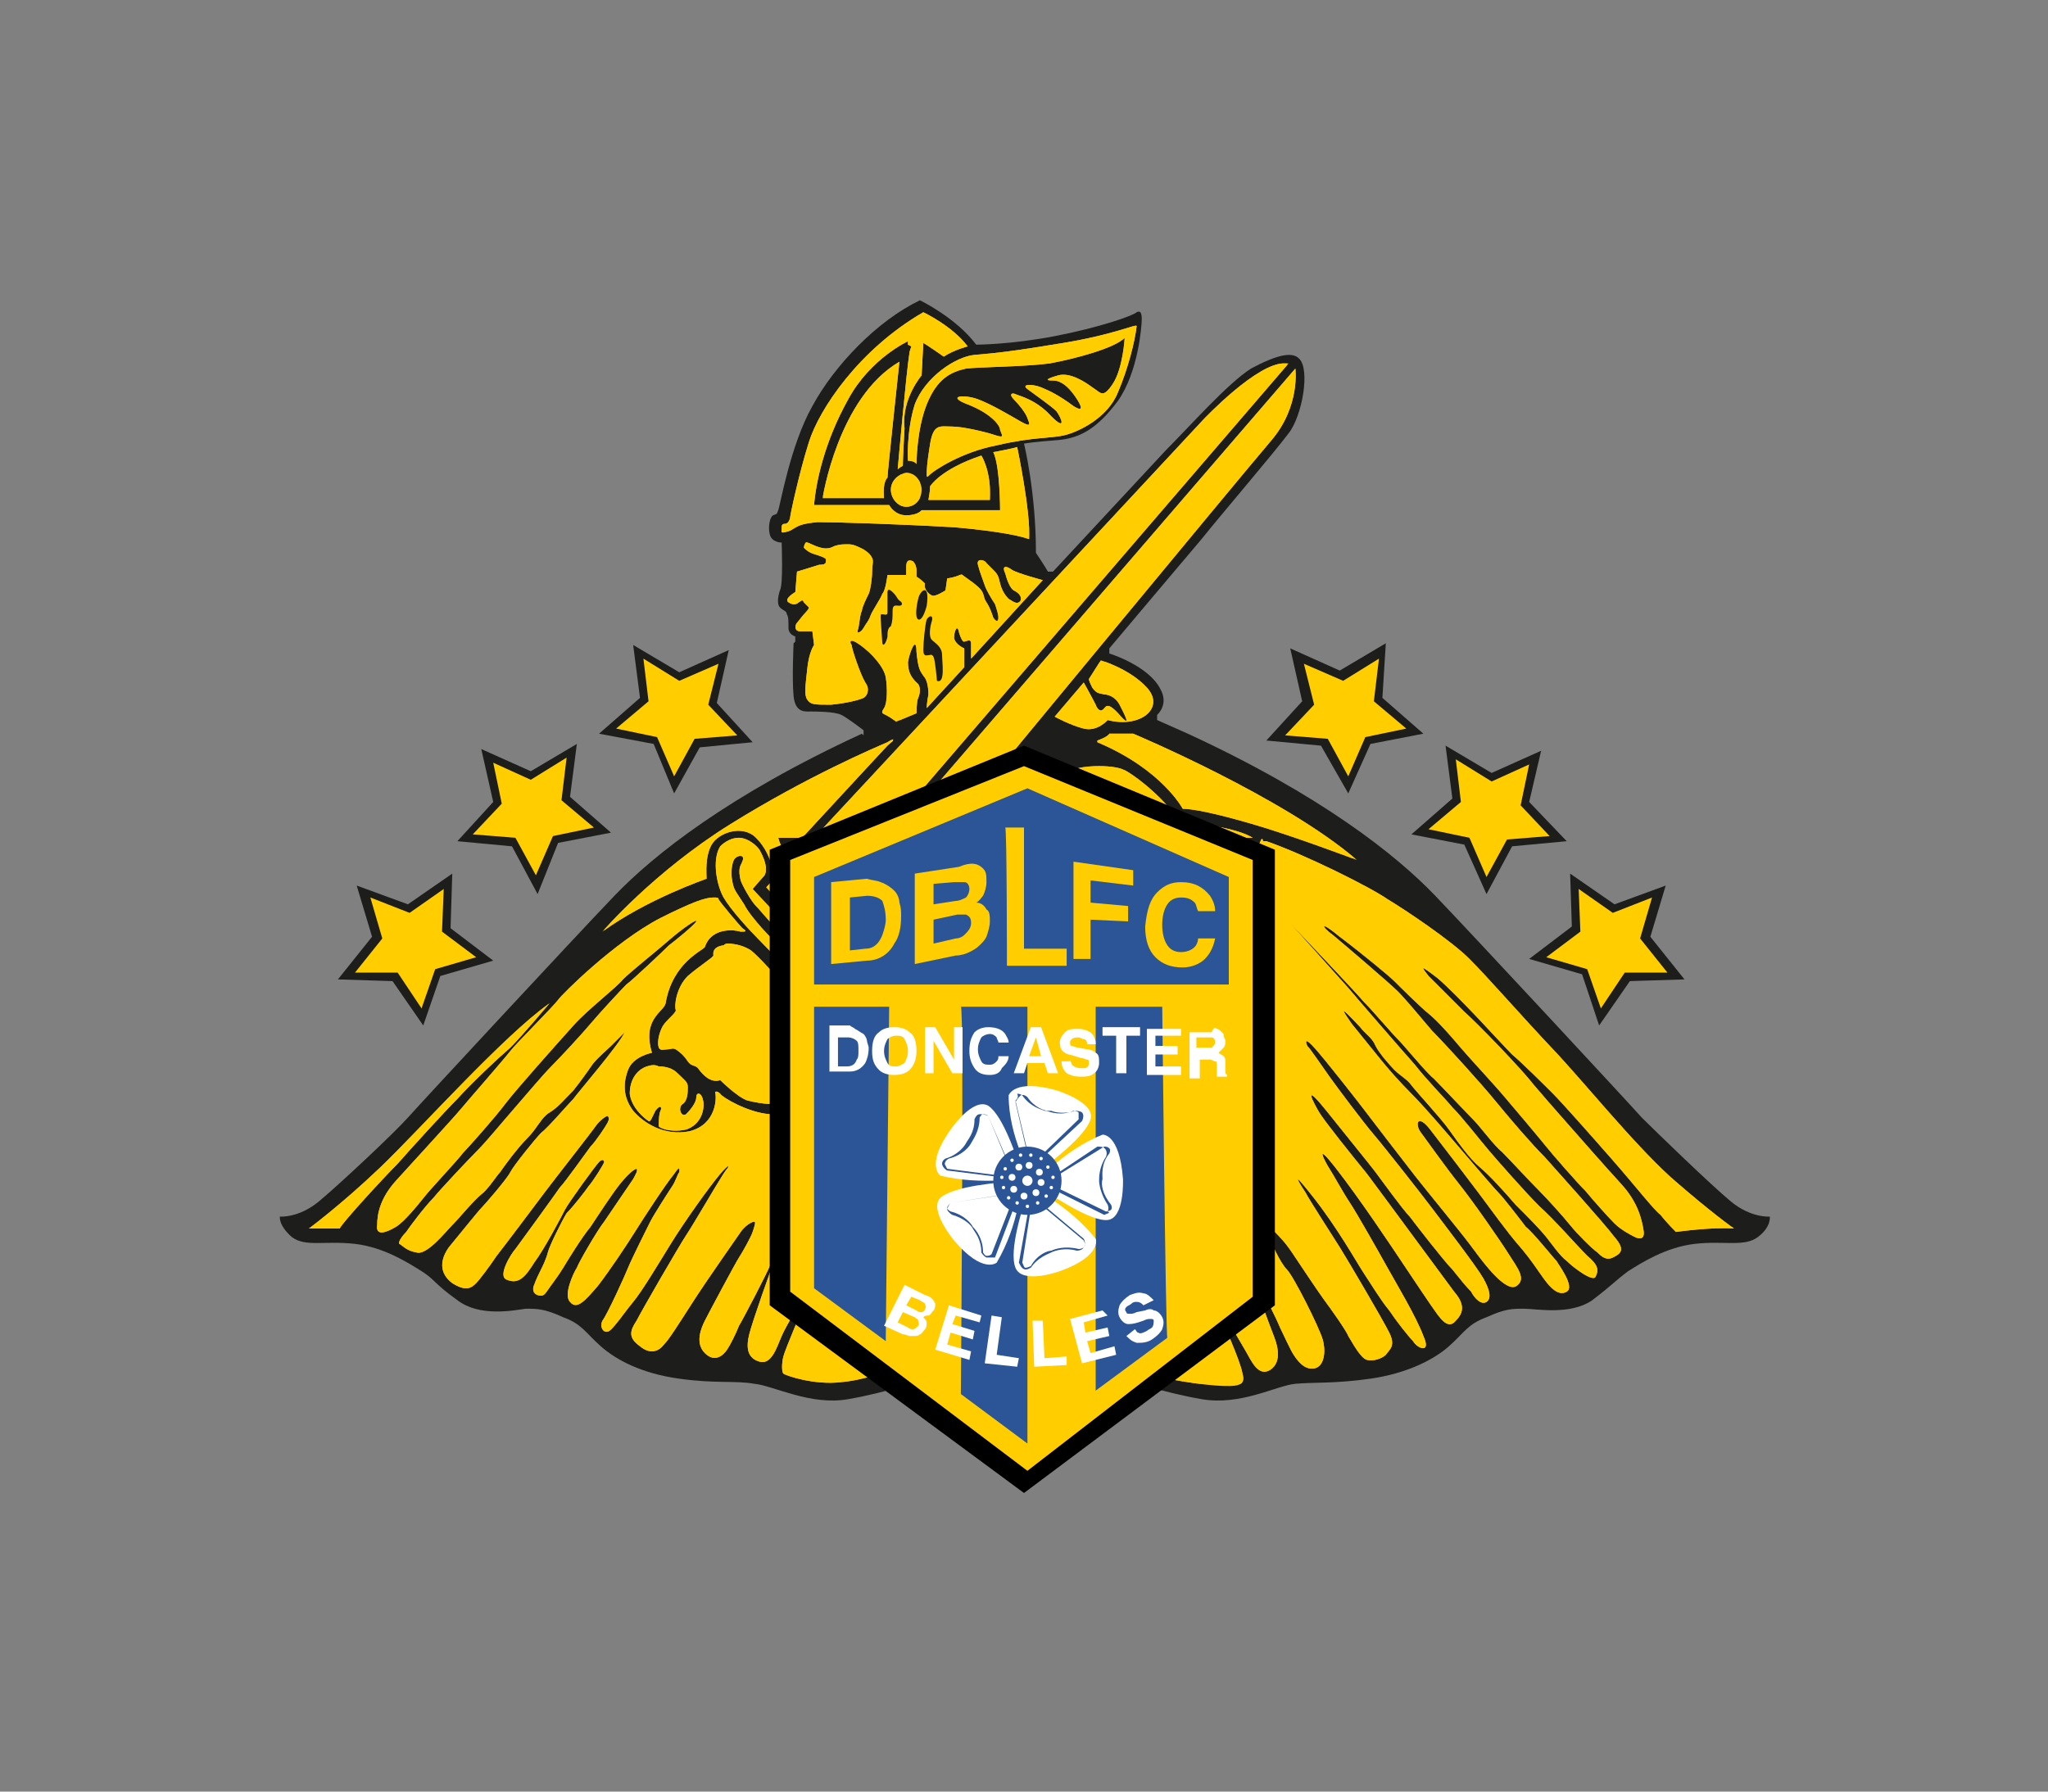 <?xml version="1.0" encoding="utf-8"?>
<!-- Generator: Adobe Illustrator 25.3.0, SVG Export Plug-In . SVG Version: 6.00 Build 0)  -->
<svg version="1.1" id="Layer_1" xmlns="http://www.w3.org/2000/svg" xmlns:xlink="http://www.w3.org/1999/xlink" x="0px" y="0px"
	 viewBox="0 0 120 105" style="enable-background:new 0 0 120 105;" xml:space="preserve">
<rect x="0" y="0" width="120" height="105" fill="#808080" stroke="none"/>
<style type="text/css">
	.st0{fill:#1D1E1C;}
	.st1{clip-path:url(#SVGID_2_);fill:#FFCD00;}
	.st2{clip-path:url(#SVGID_4_);fill:#FFCD00;}
	.st3{clip-path:url(#SVGID_6_);fill:#FFCD00;}
	.st4{clip-path:url(#SVGID_8_);fill:#FFCD00;}
	.st5{clip-path:url(#SVGID_10_);fill:#FFCD00;}
	.st6{clip-path:url(#SVGID_12_);fill:#FFCD00;}
	.st7{clip-path:url(#SVGID_14_);fill:#FFCD00;}
	.st8{clip-path:url(#SVGID_16_);fill:#FFCD00;}
	.st9{clip-path:url(#SVGID_18_);fill:#FFCD00;}
	.st10{clip-path:url(#SVGID_20_);fill:#FFCD00;}
	.st11{clip-path:url(#SVGID_22_);fill:#FFCD00;}
	.st12{clip-path:url(#SVGID_24_);fill:#FFCD00;}
	.st13{clip-path:url(#SVGID_26_);fill:#FFCD00;}
	.st14{clip-path:url(#SVGID_28_);fill:#FFCD00;}
	.st15{clip-path:url(#SVGID_30_);fill:#FFCD00;}
	.st16{clip-path:url(#SVGID_32_);fill:#FFCD00;}
	.st17{clip-path:url(#SVGID_34_);fill:#FFCD00;}
	.st18{clip-path:url(#SVGID_36_);fill:#FFCD00;}
	.st19{clip-path:url(#SVGID_38_);fill:#FFCD00;}
	.st20{clip-path:url(#SVGID_40_);fill:#FFCD00;}
	.st21{fill:#FFCD00;}
	.st22{fill:#2B5597;}
	.st23{fill:#FFFFFF;}
	.st24{fill:#1D1D1B;}
</style>
<g>
	<g>
		<g>
			<path class="st0" d="M65.5,80.7c0.2-0.1,0.3,0,0.4,0.1c0.2,0.1,2.2,0.8,4.5,1.2c2.3,0.4,4.4-0.8,5.5-0.9c1.1-0.1,2.3,0,4.4-0.3
				c2.1-0.3,3.7-1.1,4.6-1.9c0.9-0.8,1.1-1.3,2.2-1.7c1.1-0.5,1.5-0.5,2.2-0.5c0.7,0,2.7,0.4,4-0.5c1.3-1,1.3-1.1,2.1-1.7
				c0.8-0.5,2.2-1.4,3.9-1.6c1.7-0.2,2.9,0.2,3.7-0.4c0.8-0.6,0.7-1.2,0.7-1.2s-1.1,0.1-2.3-0.9c-1.2-1-4.4-4.1-5.2-4.9
				c-0.8-0.9-9.8-10.6-12.1-13c-2.3-2.4-6.7-5.9-14.5-9.5l-1.8-0.8v-0.3c0,0,0.7-0.6,0.2-1.5c-0.7-1.4-3-2.1-3-2.1l0-0.3
				c0,0,4.8-5.7,5.4-6.4c1.2-1.5,4.2-5,5.1-6.2c0.8-1,1.3-3.8,0.6-4.4c-0.4-0.4-1.3-0.2-2.8,0.6c-1.4,0.9-3.6,3.4-5,4.8
				c-1.4,1.5-6.6,7.1-6.6,7.1l-0.3,0c-0.1-0.2-0.7-1.1-0.7-1.1c0-3.6-0.7-6.4-0.7-6.4s0.5-0.1,1.9-0.2c1.4-0.1,2.4-0.7,3.6-2.3
				c1.2-1.7,1.4-4.4,1.4-4.8c0-0.4-0.1-0.5-0.3-0.4c-0.2,0.2-2.2,0.9-4.8,1.4c-2.6,0.5-4.6,0.5-4.6,0.5c-1.2-1.6-3.3-2.6-3.3-2.6
				c-2.5,1.2-5,3.8-6.3,6.2c-1.3,2.3-1.9,5.9-2,6.1c-0.1,0.3-0.1,0.2-0.3,0.3c-0.2,0.1-0.3,0.7-0.2,1.1c0.1,0.5,0.7,0.5,0.7,0.5
				s0.1,2.5-0.1,2.8c-0.1,0.3-0.2,0.8,0,1c0.2,0.2,0.4,0.2,0.4,0.4c0.1,0.1,0.1,0.4,0.1,0.8c0,0.4,0.4,0.5,0.4,0.5l0,0.3l-0.1,0.1
				c0,0-0.1,2.1,0,3.1c0.1,1,0.7,0.9,1,0.9c0.3,0,1.4,0,1.8,0.2c0.4,0.2,1.3,0.9,1.3,0.9v0.3L50.5,43c-7.8,3.6-12.2,7.1-14.5,9.5
				c-2.3,2.4-11.3,12.1-12.1,13c-0.8,0.9-4,3.9-5.2,4.9c-1.2,1-2.3,0.9-2.3,0.9s-0.1,0.5,0.7,1.2c0.8,0.6,1.9,0.2,3.7,0.4
				c1.7,0.2,3.1,1.1,3.9,1.6c0.8,0.5,0.7,0.7,2.1,1.7c1.3,1,3.3,0.6,4,0.5c0.7,0,1.1,0,2.2,0.5c1.1,0.4,1.3,0.9,2.2,1.7
				c0.9,0.8,2.4,1.6,4.6,1.9c2.1,0.3,3.3,0.1,4.4,0.3c1.1,0.1,3.3,1.3,5.5,0.9c2.3-0.4,4.3-1.1,4.5-1.2c0,0,0.2,0,0.3,0
				c5,4.1,5.1,5.4,5.5,5.4c0.3,0,0.4-1.4,5.5-5.5L65.5,80.7z"/>
		</g>
		<g>
			<defs>
				<path id="SVGID_1_" d="M42.2,49.6c-0.5,0.8-0.2,2.3,0.2,3c0.4,0.7,1.5,1.9,2,2.4c0.5,0.5,2.4,2.5,2.5,2.7c0,0,0,0,0.1,0.1
					c0,0,0.1-0.1,0.1-0.1c0.1-0.3,0.1-0.6,0.1-0.9l0,0c-0.3-0.3-1.3-1.2-1.6-1.4c-0.3-0.3-1.6-1.6-2-2.4c-0.5-0.8-0.6-0.8-0.7-1.4
					c-0.1-0.5,0-1,0.1-1.2c0.1-0.2,0.4-0.3,0.5-0.2c0.1,0.1,0,0.3-0.1,0.5c-0.1,0.2-0.1,0.5,0,0.9c0.1,0.3,0.6,1.2,0.9,1.5
					c0.3,0.3,1,1.2,1.6,1.7c0.5,0.4,1.2,1.1,1.4,1.3l0,0c0-0.2,0-0.4,0-0.6v0c-0.6-0.6-3.2-3.4-3.2-3.4s0.6-0.7,0.7-0.8
					c0.1-0.2,0.2-0.6-0.3-1.5c-0.3-0.4-0.8-0.7-1.2-0.7C42.9,49.1,42.5,49.3,42.2,49.6"/>
			</defs>
			<use xlink:href="#SVGID_1_"  style="overflow:visible;fill:#FFCD00;"/>
			<clipPath id="SVGID_2_">
				<use xlink:href="#SVGID_1_"  style="overflow:visible;"/>
			</clipPath>
			<rect x="41.7" y="49.1" class="st1" width="5.6" height="8.7"/>
		</g>
		<g>
			<defs>
				<path id="SVGID_3_" d="M42.4,55.4c-0.7,0.1-0.6,0.5-0.6,0.6c0,0.1-0.8,0.6-1.5,1.2c-0.7,0.7-0.8,1.8-0.7,2c0,0.2-0.6,0.6-0.8,1
					c-0.2,0.4-0.3,0.9-0.2,1.2c0.1,0.2,0.3,0.1,0.5,0.1c0.2,0,0.3-0.1,0.5,0c0.3,0.2,0.5,0.4,0.7,0.7c0.2,0.3,0.4,0.2,0.6,0.4
					c0.2,0.3,0.5,0.6,0.8,0.7c0.3,0.1,0.5,0,0.5,0s1,1,1.6,1.2c0.4,0.1,1,0.2,1.3,0.2l0.1,0c0.2-2.1,0.9-3.6,1.5-5.5l0-0.1
					c0-0.2-0.3-0.6-0.7-1.2c-0.4-0.6-1.6-1.9-2-2.2c-0.3-0.2-0.8-0.4-1.4-0.4C42.6,55.3,42.5,55.3,42.4,55.4"/>
			</defs>
			<use xlink:href="#SVGID_3_"  style="overflow:visible;fill:#FFCD00;"/>
			<clipPath id="SVGID_4_">
				<use xlink:href="#SVGID_3_"  style="overflow:visible;"/>
			</clipPath>
			<rect x="38.4" y="55.3" class="st2" width="8.3" height="9.4"/>
		</g>
		<g>
			<defs>
				<path id="SVGID_5_" d="M38.7,53.8c-2.7,1.4-5.8,4.5-6,4.8c-0.2,0.3-2.5,2.6-2.8,3c-0.3,0.4-2.4,2.8-2.9,3.4
					c-0.5,0.6-2.9,3.2-3.8,4.2c-0.9,1-1.1,1.9-1.1,2.6c-0.1,0.7,0.6,0.4,1.1,0.1c0.5-0.3,1.3-1.3,1.7-1.8c0.4-0.5,2-2.2,2.2-2.5
					c0.3-0.3,1.9-2.1,2.5-2.9c0.6-0.8,3.1-3.6,4-4.6c0.9-1,2.5-2.2,2.9-2.7c0.5-0.5,1.9-1.6,2.7-2.3c0.8-0.7,1.7-1.3,1.6-1.1
					c-0.1,0.2-1.2,1.1-1.6,1.4c-0.3,0.3-2.2,2.1-2.5,2.3c-0.3,0.3-1.6,1.7-2.1,2.3c-0.5,0.6-1.8,2-2.3,2.5c-0.5,0.5-1.5,1.7-2.2,2.5
					c-0.7,0.8-1.6,1.9-2.1,2.4c-0.5,0.5-2.2,2.3-2.6,2.8c-0.5,0.5-1.4,1.7-1.6,2c-0.2,0.2-0.5,0.6-0.4,0.7c0.2,0.1,0.4,0.4,1,0.5
					c0.6,0.2,1.7-1.2,2.1-1.6c0.4-0.4,1.3-1.5,1.7-1.8c0.4-0.3,0.9-1.1,1.1-1.3c0.2-0.3,1-1.4,1.6-2c0.6-0.6,0.8-1.2,1.3-1.5
					c0.5-0.3,0.9-0.8,1.4-1.3c0.4-0.5,0.9-1.2,1.1-1.5c0.3-0.4,0.9-0.9,1.1-1.1c0.2-0.2,0.8-0.8,0.8-0.8c-0.3,0.7-2.8,3.6-3,3.9
					c-0.3,0.3-1.5,1.7-1.9,2c-0.3,0.3-1.6,1.9-1.8,2.3c-0.2,0.4-1.5,1.9-1.7,2.1c-0.2,0.2-1.4,1.7-1.9,2.3c-0.5,0.7-0.6,1.5,0.2,2.1
					c0.8,0.5,1.1,0.3,1.4,0c0.2-0.2,0.8-1,1.2-1.6c0.4-0.5,2.2-2.9,2.8-3.7c0.6-0.8,2.8-3.6,3-3.9c0.2-0.3,0.6-0.6,0.7-0.6
					c0.1,0.1,0.1,0.2,0,0.4c-0.1,0.2-0.7,1.1-1,1.4c-0.3,0.4-1.5,2.1-1.8,2.4c-0.2,0.3-2.3,3.2-2.6,3.6c-0.2,0.2-1.1,1.6-0.5,1.8
					c0.7,0.3,1.1-0.2,1.6-1c0.6-0.8,1.6-2.7,1.8-3.1c0.2-0.4,1.8-2.6,2-2.8c0.2-0.2,0.3-0.1,0.3,0c0,0.1-0.7,1.2-0.9,1.4
					c-0.2,0.3-0.9,1.2-1.3,1.6c-0.3,0.5-1,1.9-1.1,2.3c-0.1,0.4-0.3,0.8-0.4,1c-0.1,0.2-0.3,0.6-0.4,0.9c-0.1,0.2-0.1,0.5,0.2,0.6
					c0.3,0.1,0.4,0,0.6-0.3c0.2-0.3,0.6-0.8,0.9-1.3c0.3-0.5,1.1-1.8,1.6-2.4c0.4-0.6,1.3-2,1.8-2.6c0.5-0.6,0.8-0.8,0.9-0.8
					c0.1,0.1-0.1,0.4-0.2,0.6c-0.2,0.3-1.3,1.9-1.7,2.5c-0.4,0.5-1.5,2.4-1.6,2.7c-0.2,0.3-0.8,1.6-0.4,2c0.4,0.5,0.9-0.1,1.6-0.9
					c0.7-0.9,1.7-2.4,2.2-3.2c0.5-0.8,1.8-2.8,2.3-3.4c0.4-0.6,0.3-0.2,0.3-0.1c-0.1,0.1-0.2,0.5-0.4,0.8c-0.2,0.3-1.1,1.7-1.3,2.1
					c-0.2,0.4-1.1,2.2-1.3,2.7c-0.2,0.5-1.2,2.7-1.5,3.1c-0.2,0.4,0.1,0.8,0.4,0.6c0.3-0.2,0.9-1.1,1.4-1.7c0.5-0.6,1.4-2.1,2.2-3.4
					c0.8-1.3,2.3-3.4,2.9-4.1c0.6-0.7,0.5-0.4,0.4-0.3c-0.1,0.1-0.4,0.6-0.4,0.6c-0.2,0.3-1.6,2.7-2,3.3c-0.4,0.6-2.6,4.4-2.9,5
					c-0.4,0.6-0.5,1,0.2,1.5c0.6,0.5,1.1,0.3,1.4-0.1c0.3-0.3,0.8-1.1,1.7-2.5c0.9-1.4,2.6-3.8,2.8-4.1c0.2-0.3,0.6-0.6,0.8-0.6
					c0.1,0,0,0.3-0.1,0.6c-0.1,0.3-0.6,1.2-0.8,1.5c-0.2,0.3-1.8,3.3-2,3.7c-0.2,0.4-0.6,1.3,0,1.9c0.6,0.6,1.1,0.1,1.3-0.2
					c0.2-0.3,0.5-0.9,0.7-1.4c0.3-0.5,1.7-3.2,1.8-3.5c0.1-0.2,0.3-0.3,0.2-0.1c-0.1,0.2-1.2,3.3-1.4,4.1c-0.2,0.8-0.1,1.4,0.6,1.6
					c0.7,0.2,1-0.8,1.3-1.5c0.3-0.7,1.3-2.3,1.4-2.3c0.1,0,0.1,0.1,0,0.3c-0.1,0.2-1.2,2.8-1.3,3.2c-0.1,0.4-0.1,0.9,0,1
					c0.1,0.1,1.8,0.7,3.4,0.5c1.3-0.1,3.3-0.8,4-1l0.2-0.1c-0.2-0.1-0.3-0.3-0.5-0.4c-6.5-5-7.7-8.5-7.7-14c0,0,0-0.2-0.2-0.2
					c-1.3-0.1-2.8-1-2.9-1.2c-0.2-0.2-0.3-0.1-0.3-0.1c0.1,0.3,0.1,1.9-1.5,2.3c-1.5,0.3-2.7-0.5-3.3-1.2c-0.6-0.8-0.6-1.6-0.3-2.4
					c0.3-0.8,1.4-1,1.4-1c-0.6-2,0.7-2.4,0.8-2.9c0.4-2.4,2.2-3.1,2.3-3.3c0.4-1.2,1.8-1,2.1-0.9c0.3,0,0.4,0,0.1-0.2
					c-0.2-0.2-1.3-1.5-1.4-1.7c0-0.1-0.1-0.1-0.3-0.1C41.3,52.6,40.5,52.9,38.7,53.8"/>
			</defs>
			<use xlink:href="#SVGID_5_"  style="overflow:visible;fill:#FFCD00;"/>
			<clipPath id="SVGID_6_">
				<use xlink:href="#SVGID_5_"  style="overflow:visible;"/>
			</clipPath>
			<rect x="22" y="52.6" class="st3" width="31.4" height="28.6"/>
		</g>
		<g>
			<defs>
				<path id="SVGID_7_" d="M73.9,49.2c-3.9,8.7,0.6,10.9,0.6,16.5c0,5.5-1.2,9-7.7,14c-0.2,0.2-0.4,0.3-0.6,0.4
					c-0.1,0.1,0.2,0.2,0.2,0.2c0.7,0.3,3.4,0.8,4.8,0.9c1.4,0.1,1.8,0,1.6-0.7c-0.1-0.7-1.2-3.1-1.3-3.4c-0.1-0.4-0.3-0.8,0.1-0.3
					c0.3,0.5,1.1,1.9,1.4,2.4c0.3,0.5,0.7,1.5,1.4,1.1c0.8-0.5,0.4-1.6,0.2-2.1c-0.2-0.5-1-2.7-1.1-3c-0.1-0.3-0.3-1.1,0.1-0.2
					c0.5,0.9,1.2,2.3,1.4,2.8c0.2,0.4,0.6,1.3,0.8,1.6c0.2,0.3,0.6,0.9,1.2,0.8c0.6-0.1,0.7-1,0.5-1.7c-0.2-0.7-1.7-3.7-2.1-4.1
					c-0.4-0.4-1-1.7-1-2c0-0.2,0.1-0.4,0.3-0.2c0.2,0.2,0.6,0.6,1,1.2c0.4,0.6,1.6,2.4,1.9,2.8c0.3,0.4,1.3,1.8,1.4,2.1
					c0.2,0.3,0.7,1.3,1.1,1.4c0.4,0.1,0.9-0.1,1.1-0.3c0.2-0.3,0.6-0.5,0.2-1.3c-0.4-0.8-2.4-4.2-2.9-5c-0.5-0.8-1.8-2.8-2-3.2
					c-0.2-0.3-1.1-1.7,0.4,0.2c1.5,1.9,2.6,3.9,3,4.5c0.4,0.6,1,1.6,1.5,2.2c0.4,0.6,1.1,1.5,1.4,1.8c0.2,0.4,1.1,0.8,0.6-0.3
					c-0.4-1.1-1.6-3.1-2.1-4c-0.5-0.9-1.8-3.2-2.2-3.8c-0.4-0.6-1-1.7-1.2-2c-0.2-0.3-1-1.8,0.4,0c1.4,1.8,3.2,4.5,3.8,5.4
					c0.6,0.9,1.8,2.7,2.1,3.1c0.3,0.4,0.7,0.9,1.1,0.4c0.4-0.4,0.6-0.9-0.1-1.7c-0.6-0.8-4.2-5.7-5.1-6.9c-0.9-1.1-2.5-3.1-2.8-3.6
					c-0.3-0.5-1.1-2,0.5,0c1.6,2,2.5,3.1,2.8,3.5c0.3,0.4,1.6,2.2,2,2.6c0.3,0.4,2,2.6,2.5,3.1c0.4,0.5,0.8,1,1.1,1.3
					c0.2,0.4,0.6,0.8,0.9,0.6c0.3-0.2,0.2-0.7-0.2-1.4c-0.4-0.7-2.4-3.3-3-4.1c-0.6-0.8-2.8-3.6-3.4-4.3c-0.6-0.7-2.1-2.7-2.6-3.4
					c-0.5-0.7-1.1-1.6-1.3-1.8c-0.1-0.2-0.2-0.6,0.5,0.2c0.7,0.8,2.5,3.1,2.8,3.5c0.3,0.4,2.3,3,3,3.9c0.7,0.9,2.6,3.2,3.2,4
					c0.6,0.8,2,2.8,2.7,2.5c0.7-0.4,0.1-1.1-0.4-1.9c-0.5-0.8-2.1-3.1-2.9-4.1c-0.8-1-2-2.7-2.3-3.1c-0.3-0.5-0.1-1,0.6-0.1
					c0.7,0.9,2.3,3,2.9,3.8c0.6,0.8,1.6,2.2,2.3,3c0.7,0.8,1.2,1.6,1.5,2c0.3,0.4,0.8,1,1.3,0.7c0.5-0.3-0.5-1.6-0.6-1.8
					c-0.2-0.2-1.4-1.7-1.8-2c-0.3-0.4-1.3-1.7-1.6-2c-0.3-0.3-2-2.3-2.6-3c-0.6-0.7-1.8-2.1-2.5-2.8c-0.7-0.7-1.4-1.5-1.8-2
					c-0.4-0.5-1.3-1.6-1.7-2.1c-0.4-0.6-1-1.4,0.5,0.2c0.3,0.4,0.7,0.6,0.9,1.1c0.2,0.4,0.8,1.1,1.1,1.4c0.4,0.4,0.7,0.5,1,0.9
					c0.3,0.4,1.7,1.9,2.2,2.6c0.5,0.7,1.2,1.7,1.8,2.2c0.6,0.5,1.5,1.5,2.1,2.2c0.7,0.7,1.4,1.4,1.8,1.9c0.4,0.5,0.8,1.1,1.2,1.4
					c0.4,0.4,1.6,1.3,1.7,0.9c0.2-0.4,0.1-0.7-0.5-1.2c-0.6-0.6-2-2.2-2.8-2.9c-0.8-0.8-2.3-2.5-2.9-3.2c-0.6-0.7-1.6-2-2.2-2.6
					c-0.5-0.6-1.5-1.6-2.2-2.5c-0.8-0.9-3.4-3.9-3.9-4.5C78.2,57,75.5,54,75.5,54s3.9,4.1,4.4,4.7c0.5,0.5,1.6,1.8,2,2.2
					c0.4,0.4,1.7,2,2.1,2.3c0.4,0.4,2.1,2.2,2.4,2.5c0.3,0.3,1.2,1.5,1.6,1.8c0.4,0.4,1.7,1.8,2.2,2.3c0.5,0.5,1.4,1.5,1.8,2
					c0.4,0.5,1.3,1.4,1.6,1.6c0.2,0.2,0.5,0.5,0.9,0.3c0.4-0.2,0.8-0.4,0.1-1.2c-0.6-0.8-3.3-3.8-4.1-4.7c-0.8-0.8-2-2.2-2.9-3.3
					c-0.9-1.1-3-3.4-3.7-4.1c-0.6-0.7-1.5-1.8-2-2.3c-0.5-0.5-3.2-2.8-3.8-3.3c-0.7-0.5-0.8-0.9,0.4,0.1c1.2,0.9,2.9,2.3,3.2,2.6
					c0.3,0.3,1.5,1.5,2,1.9c0.5,0.4,1.3,1.3,1.8,1.9c0.5,0.6,1.9,2.1,2.5,2.8c0.6,0.7,2.2,2.6,2.6,3.1c0.4,0.5,1.8,2.1,2.3,2.6
					c0.5,0.6,1.3,1.5,1.7,1.9c0.4,0.4,1,0.7,1.2,0.8c0.2,0.1,0.6,0.2,0.5-0.4c-0.1-0.6-0.3-1.6-1.3-2.7c-1.1-1.2-2.4-2.7-3.2-3.6
					c-0.8-0.9-1.4-1.6-2-2.3c-0.6-0.8-3.3-3.6-4-4.2c-0.6-0.6-1.8-1.8-2.1-2.1c-0.2-0.3-0.8-0.9,0.5,0.1c1.2,1,3.8,3.9,4.4,4.5
					c0.6,0.5,1.9,1.8,2.4,2.3c0.5,0.5,2.1,2.3,3.5,3.9c1.4,1.6,2.4,2.9,2.8,3.2c0.3,0.4,0.9,1,0.9,1s2.1-0.3,3.4-0.2
					c0,0-1.3-0.9-3.7-3c-2.3-2.1-5.1-5.6-6.9-7.5c-1.8-1.9-3.8-4.2-4.9-5.3c-1.1-1.1-3.8-2.9-4.8-3.5c-1-0.7-4.8-2.6-7.1-3.4
					c-0.1,0-0.1,0-0.2,0C74,49.1,73.9,49.2,73.9,49.2"/>
			</defs>
			<use xlink:href="#SVGID_7_"  style="overflow:visible;fill:#FFCD00;"/>
			<clipPath id="SVGID_8_">
				<use xlink:href="#SVGID_7_"  style="overflow:visible;"/>
			</clipPath>
			<rect x="66.1" y="49.1" class="st4" width="35.6" height="32"/>
		</g>
		<g>
			<defs>
				<path id="SVGID_9_" d="M70.1,48.3c0.1,0.1,0.4,0.8,0.4,0.8h2.9C72.6,48.6,70.7,48.3,70.1,48.3C70.1,48.3,70.1,48.3,70.1,48.3"/>
			</defs>
			<use xlink:href="#SVGID_9_"  style="overflow:visible;fill:#FFCD00;"/>
			<clipPath id="SVGID_10_">
				<use xlink:href="#SVGID_9_"  style="overflow:visible;"/>
			</clipPath>
			<rect x="70.1" y="48.3" class="st5" width="3.4" height="0.8"/>
		</g>
		<g>
			<defs>
				<path id="SVGID_11_" d="M46.2,50.6L44.9,52l2.4,2.7c0,0,0,0,0-0.1C47.3,53.5,46.9,52.1,46.2,50.6L46.2,50.6z"/>
			</defs>
			<use xlink:href="#SVGID_11_"  style="overflow:visible;fill:#FFCD00;"/>
			<clipPath id="SVGID_12_">
				<use xlink:href="#SVGID_11_"  style="overflow:visible;"/>
			</clipPath>
			<rect x="44.9" y="50.5" class="st6" width="2.4" height="4.3"/>
		</g>
		<g>
			<defs>
				<path id="SVGID_13_" d="M52,43.5c-0.7,0.3-4.7,2-9.2,4.8c-4.5,2.8-7.5,6.3-7.5,6.3c2.6-1.9,6.1-3.1,6.1-3.1c0-0.3-0.1-1.3,0.3-2
					c0.4-0.7,1.8-1.2,2.6-0.4c0.8,0.8,1,1.9,1,1.9l0.7-0.8l0-0.1c-0.1-0.3-0.3-0.6-0.4-1H47l0,0c0,0,4.8-5.2,5-5.4
					c0.2-0.2,0.4-0.3,0.3-0.3C52.4,43.3,52.3,43.3,52,43.5"/>
			</defs>
			<use xlink:href="#SVGID_13_"  style="overflow:visible;fill:#FFCD00;"/>
			<clipPath id="SVGID_14_">
				<use xlink:href="#SVGID_13_"  style="overflow:visible;"/>
			</clipPath>
			<rect x="35.4" y="43.3" class="st7" width="17.1" height="11.2"/>
		</g>
		<g>
			<defs>
				<path id="SVGID_15_" d="M52.2,49.1h3c0,0,17.5-21.2,19.3-23.3c1.7-2,1.4-4.2,1.4-4.2L52.2,49.1z"/>
			</defs>
			<use xlink:href="#SVGID_15_"  style="overflow:visible;fill:#FFCD00;"/>
			<clipPath id="SVGID_16_">
				<use xlink:href="#SVGID_15_"  style="overflow:visible;"/>
			</clipPath>
			<rect x="52.2" y="21.5" class="st8" width="23.9" height="27.6"/>
		</g>
		<g>
			<defs>
				<path id="SVGID_17_" d="M70.5,24.6L47.7,49.1h3.9l23.9-27.8c-0.1,0-0.1,0-0.2,0C73.7,21.2,70.5,24.6,70.5,24.6"/>
			</defs>
			<use xlink:href="#SVGID_17_"  style="overflow:visible;fill:#FFCD00;"/>
			<clipPath id="SVGID_18_">
				<use xlink:href="#SVGID_17_"  style="overflow:visible;"/>
			</clipPath>
			<rect x="47.7" y="21.2" class="st9" width="27.7" height="27.9"/>
		</g>
		<g>
			<defs>
				<path id="SVGID_19_" d="M61.8,45.7c-1.5,1.3-1.2,3.4-1.2,3.4h8.9c-0.4-1.8-3.3-3.9-3.7-4c-0.2-0.1-0.7-0.2-1.4-0.2
					C63.6,44.9,62.6,45,61.8,45.7"/>
			</defs>
			<use xlink:href="#SVGID_19_"  style="overflow:visible;fill:#FFCD00;"/>
			<clipPath id="SVGID_20_">
				<use xlink:href="#SVGID_19_"  style="overflow:visible;"/>
			</clipPath>
			<rect x="60.3" y="44.9" class="st10" width="9.1" height="4.2"/>
		</g>
		<g>
			<defs>
				<path id="SVGID_21_" d="M22.3,68.4c-2.3,2.2-4.2,3.6-4.2,3.6h1.8c0.2-0.4,2.6-3,3.4-3.8c0.7-0.8,2.7-3,3.5-3.8
					c0.8-0.9,2.4-2.4,3.1-3c0.7-0.7,2.3-2.6,2.3-2.6C29.5,60.7,24.6,66.2,22.3,68.4"/>
			</defs>
			<use xlink:href="#SVGID_21_"  style="overflow:visible;fill:#FFCD00;"/>
			<clipPath id="SVGID_22_">
				<use xlink:href="#SVGID_21_"  style="overflow:visible;"/>
			</clipPath>
			<rect x="18.1" y="58.8" class="st11" width="14.1" height="13.3"/>
		</g>
		<g>
			<defs>
				<path id="SVGID_23_" d="M37.9,62.5c-0.6,0.2-1,0.8-1,1.6c0.1,0.8,0.8,1.4,1.1,1.6c0.1,0.1,0.2-0.2,0.4-0.6
					c0.3-0.4,0.4-0.2,0.3,0c-0.1,0.2-0.1,0.7-0.1,0.9c0,0.1,0.7,0.4,1.6,0.2c0.9-0.3,1.1-1.2,1-1.7c-0.1-0.5-0.4-0.5-0.4-0.2
					c0,0.3-0.3,0.7-0.6,1c-0.3,0.2-0.5-0.4-0.2-0.6c0.3-0.2,0.3-0.7,0.3-1c0-0.3-0.2-0.4-0.6-0.8c-0.3-0.3-0.7-0.4-1.1-0.4
					C38.4,62.4,38.2,62.4,37.9,62.5"/>
			</defs>
			<use xlink:href="#SVGID_23_"  style="overflow:visible;fill:#FFCD00;"/>
			<clipPath id="SVGID_24_">
				<use xlink:href="#SVGID_23_"  style="overflow:visible;"/>
			</clipPath>
			<rect x="36.9" y="62.4" class="st12" width="4.5" height="4"/>
		</g>
		<g>
			<defs>
				<path id="SVGID_25_" d="M65,43c-0.1,0.2-0.7,0.4-0.7,0.4l0,0.1c3.8,1.6,5,3.9,5,3.9c0.5,0,1.7,0.2,4.1,0.9
					c2.4,0.7,6.1,2.1,6.1,2.1c-4.3-3.7-13.1-7.4-13.1-7.4C66,43,65,43,65,43"/>
			</defs>
			<use xlink:href="#SVGID_25_"  style="overflow:visible;fill:#FFCD00;"/>
			<clipPath id="SVGID_26_">
				<use xlink:href="#SVGID_25_"  style="overflow:visible;"/>
			</clipPath>
			<rect x="64.3" y="42.9" class="st13" width="15.3" height="7.4"/>
		</g>
		<g>
			<defs>
				<path id="SVGID_27_" d="M63.8,39.8c0,0,0,0.1,0.2,0.5c0.3,0.4,0.4,0.3,0.7,0.4c0.3,0,0.7,0.2,0.9,0.6c0.2,0.4,0.8,1.5,0,0.6
					c-0.8-0.9-0.8-0.4-1-0.3c-0.1,0.1-0.3,0-0.4-0.3C64,40.9,63.5,40,63.5,40l-1.7,2c0,0,0.9,0.5,1.7,0.7c0.8,0.2,1.4-0.5,1.4-0.5
					c1.9,0.5,3.4-0.7,2.3-1.9c-1-1.1-2.7-1.6-2.7-1.6L63.8,39.8z"/>
			</defs>
			<use xlink:href="#SVGID_27_"  style="overflow:visible;fill:#FFCD00;"/>
			<clipPath id="SVGID_28_">
				<use xlink:href="#SVGID_27_"  style="overflow:visible;"/>
			</clipPath>
			<rect x="61.8" y="38.8" class="st14" width="6.5" height="4.2"/>
		</g>
		<g>
			<defs>
				<path id="SVGID_29_" d="M47.1,32.1c0.1,0.1,0.3,0.3,0.7,0.4c0.3,0.1,0.6,0.2,0.6,0.3c0,0.2,0,0.3-0.4,0.3
					c-0.3,0.1-1.3,0.4-1.3,0.4l-0.1,1.2c0,0-0.7,0.4-0.4,0.6c0.3,0.2,0.5,0.1,0.6,0c0.2-0.1,0.2-0.2,0.3,0c0.1,0.1,0.3,0.3,0.3,0.3
					s0,0.1-0.2,0.3c-0.2,0.2-0.4,0.5-0.5,0.6c-0.1,0.1-0.2,0.5,0.2,0.5c0.3,0,0.7,0,0.7,0l0.1,0.8c0,0-0.3,0.4-0.4,1.4
					c-0.1,1-0.2,1.5,0,1.8c0.2,0.3,0.4,0.3,1.4,0.3c1-0.1,1.7-0.3,1.9-0.4c0.2-0.1,0.4-0.5,0.1-0.9c-0.3-0.5-0.8-2-0.8-2.2
					c-0.1-0.1-0.2-0.5,0.5,0c0.7,0.5,1.4,1.3,1.5,1.9c0.1,0.6,0.1,1.5-0.1,1.8c-0.2,0.3-0.1,0.3,0.1,0.4c0.2,0.1,0.5,0.3,0.6,0.4
					l1.2-0.5c0,0,0-0.7,0.1-0.9c0.1-0.2,0.2-0.7-0.1-0.9c-0.3-0.3-0.5-0.6-0.5-1.2c0.1-0.6,0.5-1.6,0.5-0.6c0.1,1,0.2,1.1,0.4,1.4
					c0.2,0.2,0.3,0.6,0.3,1.1c-0.1,0.5-0.1,0.8-0.1,0.8l2.2-2.4l0-1.1c0,0-0.5-0.2-0.6-0.6c0-0.4,0.2-0.9,0.3-0.3
					c0.2,0.6,0.3,0.5,0.3,0.5c0.1,0,0.4-0.2,0.4,0.1c0,0.3,0,0.9,0,0.9l4.2-4.6c0,0-1.5-0.4-1.8-0.6c-0.4-0.3-0.6-0.2-0.4,0.2
					c0.1,0.4,0.3,0.9,0.5,1c0.2,0.1,0.5,0.3,0.4,0.6c-0.2,0.3-0.5,0-0.7-0.1c-0.2-0.2-0.4-0.5-0.5-0.9c-0.1-0.4-0.1-0.5-0.4-0.8
					c-0.3-0.3-0.3-0.3-0.4-0.4c-0.1-0.2-0.6-0.3-0.5,0.1c0.1,0.4,0.3,0.9,0.4,1.2c0.1,0.3,0.4,0.8,0.6,1.1c0.1,0.3,0.2,0.6,0.2,0.8
					c0,0.2-0.1,0.3-0.3,0c-0.1-0.3-0.2-0.6-0.4-0.9c-0.2-0.3-0.1-0.4-0.3-0.7c-0.2-0.3-1-0.8-1.1-0.9c-0.1-0.1-0.2,0.1-0.9,0.2
					l-0.1,0.7c0,0-0.6,0.4-0.8,0.3c-0.2-0.1-0.5-0.4-0.4-0.7c0,0-0.3-0.3-0.5-0.4v-0.4c0,0,0-0.3-0.2-0.5c-0.2-0.1-0.4-0.1-0.4,0.3
					v0.5H52c0,0-0.1,0.9-0.3,1.1c-0.1,0.3-0.6,1-0.7,1.3c-0.1,0.3-0.3,0.5-0.4,0.7c-0.1,0.2-0.5,0.5-0.3,0c0.1-0.6,0.1-0.8,0.2-1
					c0-0.2,0.3-0.8,0.4-1c0.1-0.2,0.2-0.9,0.2-1.3c0-0.4,0.1-0.6,0-0.8c-0.1-0.2-0.2-0.3-0.5-0.5c-0.4-0.2-0.6-0.3-0.9-0.3
					c-0.3,0-0.5,0-0.8,0.1c-0.2,0.1-0.4,0.2-0.8,0.1c-0.4-0.1-0.7-0.3-0.8-0.3c0,0,0,0,0,0C47.2,31.7,47.1,32,47.1,32.1"/>
			</defs>
			<use xlink:href="#SVGID_29_"  style="overflow:visible;fill:#FFCD00;"/>
			<clipPath id="SVGID_30_">
				<use xlink:href="#SVGID_29_"  style="overflow:visible;"/>
			</clipPath>
			<rect x="45.9" y="31.7" class="st15" width="15.3" height="10.5"/>
		</g>
		<g>
			<defs>
				<path id="SVGID_31_" d="M47.4,25.9c-0.6,1.9-1.1,4.3-1.1,4.4c0,0.1-0.1,0.4-0.3,0.4c-0.2,0-0.2,0.1-0.2,0.3
					c0,0.2-0.1,0.3,0.5,0.1c0.5-0.3,0.6-0.4,1.6-0.5c1,0,4.5,0.1,8,0.3c3.5,0.3,4.4,0.7,4.4,0.7c0.1-1.6-0.7-5.4-0.7-5.4
					c-0.3,0.1-1.4,0.3-1.4,0.3c0.4,0.8,0.4,3.4,0.4,3.4L54,29.9c0,0-0.2,0.3-0.9,0.3c-0.7,0-1-0.6-1-0.6h-4.4c0.1-1.3,0.6-3.7,2-6.2
					c1.3-2.4,3.5-3.4,3.5-3.4l0,0.2l0.2,0.1l-0.1,0.3c-0.2,1.2-0.7,6.9-0.7,6.9c0.1-0.1,0.3-0.2,0.3-0.2s0-0.5,0.1-2.2
					C52.8,23.4,54,22,54,22l0.1-1.9c0.2,0.1,1.2,0.8,1.2,0.8c0.6-0.4,1.4-0.6,1.4-0.6c-0.9-1.2-2.6-2-2.6-2
					C50.3,20.5,48,24,47.4,25.9"/>
			</defs>
			<use xlink:href="#SVGID_31_"  style="overflow:visible;fill:#FFCD00;"/>
			<clipPath id="SVGID_32_">
				<use xlink:href="#SVGID_31_"  style="overflow:visible;"/>
			</clipPath>
			<rect x="45.7" y="18.3" class="st16" width="14.6" height="13.3"/>
		</g>
		<g>
			<defs>
				<path id="SVGID_33_" d="M54.5,28.5c0,0.3-0.1,0.8-0.1,0.8l3.6,0c0.1-1.7-0.5-2.6-0.5-2.6C55.1,27.5,54.5,28.5,54.5,28.5"/>
			</defs>
			<use xlink:href="#SVGID_33_"  style="overflow:visible;fill:#FFCD00;"/>
			<clipPath id="SVGID_34_">
				<use xlink:href="#SVGID_33_"  style="overflow:visible;"/>
			</clipPath>
			<rect x="54.3" y="26.7" class="st17" width="3.7" height="2.6"/>
		</g>
		<g>
			<defs>
				<path id="SVGID_35_" d="M48.2,29.2h3.6c-0.1-1,0.2-1.2,0.2-1.2c0-0.3,0.7-6.8,0.7-6.8C49.1,23.3,48.2,29.2,48.2,29.2"/>
			</defs>
			<use xlink:href="#SVGID_35_"  style="overflow:visible;fill:#FFCD00;"/>
			<clipPath id="SVGID_36_">
				<use xlink:href="#SVGID_35_"  style="overflow:visible;"/>
			</clipPath>
			<rect x="48.2" y="21.1" class="st18" width="4.5" height="8"/>
		</g>
		<g>
			<defs>
				<path id="SVGID_37_" d="M52.2,28.7c0,0.5,0.4,1,0.9,1c0.5,0,0.9-0.4,0.9-1c0-0.5-0.4-1-0.9-1C52.6,27.8,52.2,28.2,52.2,28.7"/>
			</defs>
			<use xlink:href="#SVGID_37_"  style="overflow:visible;fill:#FFCD00;"/>
			<clipPath id="SVGID_38_">
				<use xlink:href="#SVGID_37_"  style="overflow:visible;"/>
			</clipPath>
			<rect x="52.2" y="27.8" class="st19" width="1.7" height="2"/>
		</g>
		<g>
			<defs>
				<path id="SVGID_39_" d="M62.3,20.1c-3,0.5-4,0.6-5.2,0.7c-1.1,0.1-2.9,1.3-3.5,2.9c-0.5,1.6-0.4,3.3-0.4,3.3s0.4,0,0.5,0.2
					c0,0,0-2,0.6-3.5c0.6-1.5,1.4-1.9,2.3-2.1c0.9-0.1,3.3-0.1,4.9-0.3c1.6-0.3,3.8-0.9,4.4-1.5c0,0-0.1,1.8-0.7,2.7
					c-0.6,0.9-0.7,0.5-1.2,0.2c-0.4-0.3-1.3-0.9-2-0.7c-0.7,0.2-0.8,0.3-0.3,0.3c0.5,0,0.9,0.4,1.2,0.8c0.3,0.4,0.8,1.2,0,0.7
					c-0.8-0.6-1.4-0.9-1.9-1.1c-0.5-0.2-1.2-0.2-0.8,0.1c0.4,0.3,1.4,1,1.7,1.3c0.3,0.4,0.6,1.2-0.3,0.3c-0.9-1-1.9-1.2-2.1-1.3
					c-0.2-0.1-0.4,0-0.1,0.3c0.3,0.3,0.7,0.8,0.8,1.1c0.1,0.3,0.3,0.6-0.4,0.2c-0.7-0.4-1.7-1-2.5-1.3c-0.8-0.3-1.9-0.2-0.6,0.3
					c1.3,0.5,1.9,1.2,1.9,1.5c0.1,0.3,0.3,0.5-0.3,0.3c-0.6-0.2-1.9-0.5-2.5-0.5c-0.7,0-1.1-0.2-1.3,1c-0.2,1.2-0.2,1.6-0.2,1.8
					c0,0.2,0,0.2,0.2,0c0.2-0.2,1.8-1.3,3.9-1.7c2.1-0.5,3.2-0.4,4-0.6c0.8-0.2,2.5-1,3.1-2.5c0.6-1.4,1-3,1.1-3.9
					C66.5,19,65.3,19.6,62.3,20.1"/>
			</defs>
			<use xlink:href="#SVGID_39_"  style="overflow:visible;fill:#FFCD00;"/>
			<clipPath id="SVGID_40_">
				<use xlink:href="#SVGID_39_"  style="overflow:visible;"/>
			</clipPath>
			<rect x="53.1" y="19" class="st20" width="13.5" height="8.9"/>
		</g>
		<path class="st0" d="M51.7,37.7c0,0-0.1-1.4-0.1-1.5c0-0.2,0-0.2,0.1-0.2c0.1,0,0.3,0.1,0.3-0.1c0-0.2,0-1.2,0-1.2s0-0.3,0.3,0
			c0.3,0.3,0.2,0.3,0.4,0.5c0.2,0.1,0.2,0.3,0,0.3c-0.2,0-0.4-0.1-0.4,0.3c0,0.4,0,0.6-0.1,0.9C52,36.8,52,37.1,52,37.3
			C52,37.4,51.8,38,51.7,37.7"/>
		<path class="st0" d="M54.3,35.5c-0.1,0.4-0.3,0.9-0.5,0.8c-0.2-0.1-0.1-0.8,0-1.2C53.9,34.6,54.5,34.1,54.3,35.5"/>
		<path class="st0" d="M54.9,39.9c0,0-0.1-1.2-0.2-1.4c-0.1-0.2-0.2-0.1-0.3-0.1c-0.1,0-0.3,0.1-0.3-0.3c0-0.4,0.1-1.5,0.2-1.8
			c0.2-0.3,0.4-0.2,0.3,0.1c-0.1,0.3-0.2,0.9,0,1.1c0.2,0.2,0.6,0.4,0.6,0.9C55.2,38.8,55.4,40.1,54.9,39.9"/>
		<path class="st0" d="M61.9,76.4c-1,0-1.7-0.6-2-0.8c-0.3,0.2-1,0.8-2,0.8c-0.4,0-0.8-0.1-1.1-0.3c-0.6-0.3-1.1-0.9-1.3-1.7
			c-0.2-0.8-0.1-1.6,0-2c-0.4-0.3-1.5-1.4-1.1-3c0.5-2,2.1-2.2,2.7-2.2h0.1c0.5-2,2.1-2.2,2.6-2.2c0,0,0.1,0,0.1,0c0,0,0.1,0,0.1,0
			c0.5,0,2,0.2,2.6,2.2h0.1c0.7,0,2.2,0.2,2.7,2.2c0.4,1.6-0.7,2.7-1.1,3c0.2,0.4,0.3,1.2,0,2c-0.2,0.8-0.7,1.3-1.3,1.7
			C62.6,76.3,62.3,76.4,61.9,76.4 M59.9,75.2L59.9,75.2l0.1,0c0,0,0.8,0.8,1.9,0.8c0.3,0,0.7-0.1,1-0.3c0.7-0.4,1-1,1.1-1.5
			c0.2-0.8,0.1-1.6-0.1-1.9l-0.1-0.1l0.1-0.1c0.1,0,1.5-1.1,1-2.8c-0.4-1.8-1.8-2-2.4-2c-0.1,0-0.1,0-0.2,0h-0.1l0-0.1
			c-0.5-1.9-1.9-2.1-2.3-2.1c0,0-0.1,0-0.1,0l0,0v0l0-0.1l0,0.1v0l0,0c0,0,0,0-0.1,0c-0.4,0-1.8,0.2-2.3,2.1l0,0.1h-0.1
			c-0.1,0-0.1,0-0.2,0c-0.6,0-2,0.2-2.4,2c-0.4,1.7,1,2.8,1,2.8l0.1,0.1l-0.1,0.1c-0.2,0.3-0.3,1.1-0.1,1.9c0.1,0.5,0.4,1.1,1.1,1.5
			c0.3,0.2,0.7,0.3,1,0.3c1,0,1.9-0.8,1.9-0.8L59.9,75.2L59.9,75.2z"/>
		<polygon points="60,43.7 45.1,49.8 45.1,76.5 60,87.5 74.7,76.5 74.7,49.8 		"/>
		<polygon class="st21" points="60,44.9 46.3,50.4 46.3,75.7 60.2,86.2 73.4,76 73.4,50.4 		"/>
		<polygon class="st22" points="60.2,46.2 47.7,51.4 47.7,57.7 72,57.7 72,51.4 		"/>
		<path class="st22" d="M52.1,59h-4.4v16.5l4.2,3.1C51.9,78.6,52.1,58.9,52.1,59z"/>
		<path class="st22" d="M68.1,59h-3.9v22.5l4.2-3.1C68.3,78.4,68.1,58.8,68.1,59z"/>
		<path class="st22" d="M56.3,59h3.9v25.6l-3.9-2.9C56.3,81.8,56.5,58.8,56.3,59z"/>
		<g>
			<path class="st23" d="M59.1,64.2c0,0,0.3-1,2.8-0.3c0,0,2.3,0.7,2,1.7c-0.3,1-2.4,2.6-3.4,3.3C60.4,68.9,59.1,66.6,59.1,64.2z"/>
			<path class="st23" d="M64.6,66.5c0,0,1-0.1,1.2,2.6c0,0,0.1,2.3-0.9,2.4c-1,0.1-3.2-1.4-4.3-2.1C60.6,69.4,62.3,67.4,64.6,66.5z"
				/>
			<path class="st23" d="M64.2,72.6c0,0,0.4,1-2.1,1.9c0,0-2.2,0.8-2.6-0.2c-0.4-1,0.4-3.5,0.8-4.7C60.3,69.5,62.6,70.6,64.2,72.6z"
				/>
			<path class="st23" d="M55.1,68.9c0,0-0.9-0.6,0.6-2.7c0,0,1.3-1.9,2.2-1.4c0.9,0.6,1.7,3.1,2.1,4.3C60.1,69,57.5,69.5,55.1,68.9z
				"/>
			<path class="st23" d="M58.4,74c0,0-0.8,0.7-2.5-1.3c0,0-1.5-1.8-0.8-2.5c0.8-0.7,3.4-0.9,4.7-1C59.9,69.3,59.7,71.8,58.4,74z"/>
			<circle class="st22" cx="60.2" cy="69.2" r="2"/>
		</g>
		<g>
			<path class="st23" d="M50.1,60.3c0.2,0.1,0.3,0.2,0.5,0.3c0.1,0.1,0.2,0.3,0.2,0.4s0.1,0.3,0.1,0.4c0,0.4-0.1,0.7-0.2,0.9
				c-0.2,0.3-0.5,0.5-0.9,0.5h-1.2v-2.7h1.2C49.9,60.2,50,60.2,50.1,60.3z M49.1,60.7v1.8h0.5c0.3,0,0.5-0.1,0.6-0.4
				c0.1-0.1,0.1-0.3,0.1-0.5c0-0.3,0-0.5-0.1-0.6c-0.1-0.1-0.3-0.2-0.5-0.2H49.1z"/>
			<path class="st23" d="M53.3,62.7c-0.2,0.2-0.5,0.3-0.9,0.3s-0.7-0.1-0.9-0.3c-0.3-0.3-0.4-0.6-0.4-1.1c0-0.5,0.1-0.9,0.4-1.1
				c0.2-0.2,0.5-0.3,0.9-0.3s0.7,0.1,0.9,0.3c0.3,0.2,0.4,0.6,0.4,1.1C53.7,62,53.6,62.4,53.3,62.7z M53,62.3
				c0.1-0.2,0.2-0.4,0.2-0.7c0-0.3-0.1-0.5-0.2-0.7c-0.1-0.2-0.3-0.2-0.5-0.2s-0.4,0.1-0.5,0.2c-0.1,0.2-0.2,0.4-0.2,0.7
				s0.1,0.5,0.2,0.7c0.1,0.2,0.3,0.2,0.5,0.2S52.8,62.4,53,62.3z"/>
			<path class="st23" d="M54.2,60.2h0.6l1.1,1.9v-1.9h0.5v2.7h-0.6L54.7,61v1.9h-0.5V60.2z"/>
			<path class="st23" d="M57.1,60.5c0.2-0.2,0.5-0.3,0.8-0.3c0.4,0,0.8,0.1,1,0.4c0.1,0.2,0.2,0.3,0.2,0.5h-0.6
				c0-0.1-0.1-0.2-0.1-0.3c-0.1-0.1-0.2-0.2-0.4-0.2c-0.2,0-0.4,0.1-0.5,0.2c-0.1,0.2-0.2,0.4-0.2,0.7s0.1,0.5,0.2,0.7
				c0.1,0.2,0.3,0.2,0.5,0.2c0.2,0,0.3-0.1,0.4-0.2c0.1-0.1,0.1-0.2,0.1-0.3h0.6c0,0.3-0.2,0.5-0.4,0.7C58.6,62.9,58.3,63,58,63
				c-0.4,0-0.7-0.1-0.9-0.4c-0.2-0.3-0.3-0.6-0.3-1C56.8,61.1,56.9,60.8,57.1,60.5z"/>
			<path class="st23" d="M60.4,60.2H61l1,2.7h-0.6l-0.2-0.6h-1L60,62.9h-0.6L60.4,60.2z M60.3,61.9H61l-0.3-1.1L60.3,61.9z"/>
			<path class="st23" d="M62.7,62.1c0,0.1,0.1,0.2,0.1,0.3c0.1,0.1,0.3,0.2,0.5,0.2c0.1,0,0.2,0,0.3,0c0.2-0.1,0.2-0.2,0.2-0.3
				c0-0.1,0-0.2-0.1-0.2c-0.1,0-0.2-0.1-0.4-0.1l-0.3-0.1c-0.3-0.1-0.5-0.1-0.6-0.2c-0.2-0.1-0.3-0.3-0.3-0.6c0-0.2,0.1-0.4,0.3-0.6
				c0.2-0.2,0.4-0.2,0.8-0.2c0.3,0,0.5,0.1,0.7,0.2c0.2,0.2,0.3,0.4,0.3,0.7h-0.5c0-0.2-0.1-0.3-0.2-0.3c-0.1,0-0.2-0.1-0.3-0.1
				c-0.1,0-0.3,0-0.4,0.1c-0.1,0.1-0.1,0.1-0.1,0.2c0,0.1,0,0.2,0.1,0.2c0.1,0,0.2,0.1,0.4,0.1l0.5,0.1c0.2,0,0.4,0.1,0.5,0.2
				c0.2,0.1,0.2,0.3,0.2,0.6c0,0.2-0.1,0.5-0.3,0.6c-0.2,0.2-0.5,0.2-0.8,0.2c-0.4,0-0.6-0.1-0.8-0.2c-0.2-0.2-0.3-0.4-0.3-0.7H62.7
				z"/>
			<path class="st23" d="M66.8,60.2v0.5h-0.8v2.2h-0.6v-2.2h-0.8v-0.5H66.8z"/>
			<path class="st23" d="M69.1,60.7h-1.4v0.6H69v0.5h-1.3v0.7h1.5v0.5h-2v-2.7h2V60.7z"/>
			<path class="st23" d="M71.3,60.3c0.1,0,0.2,0.1,0.3,0.2c0.1,0.1,0.1,0.1,0.1,0.2c0,0.1,0.1,0.2,0.1,0.3c0,0.1,0,0.3-0.1,0.4
				c-0.1,0.1-0.2,0.2-0.3,0.3c0.1,0.1,0.2,0.1,0.3,0.2c0.1,0.1,0.1,0.2,0.1,0.4v0.2c0,0.1,0,0.2,0,0.3c0,0.1,0,0.1,0.1,0.2v0.1h-0.6
				c0-0.1,0-0.1,0-0.1c0-0.1,0-0.2,0-0.2l0-0.3c0-0.2,0-0.3-0.1-0.3s-0.2-0.1-0.3-0.1h-0.6v1.1h-0.6v-2.7h1.3
				C71.1,60.2,71.2,60.2,71.3,60.3z M70.1,60.7v0.7h0.6c0.1,0,0.2,0,0.3,0c0.1-0.1,0.2-0.2,0.2-0.3c0-0.2-0.1-0.3-0.2-0.3
				c-0.1,0-0.1,0-0.3,0H70.1z"/>
		</g>
		<g>
			<path class="st23" d="M54.8,76.4c0,0.1,0,0.3-0.1,0.4c-0.1,0.1-0.2,0.3-0.3,0.3c-0.1,0-0.2,0-0.3,0.1c0.1,0.1,0.2,0.2,0.2,0.3
				c0,0.1,0,0.3-0.1,0.4c-0.1,0.1-0.2,0.3-0.3,0.3c-0.1,0.1-0.2,0.1-0.3,0.1c-0.1,0-0.2,0-0.3,0c-0.1,0-0.2-0.1-0.4-0.1l-1.1-0.5
				l1.2-2.4l1.2,0.6C54.6,76,54.7,76.2,54.8,76.4z M52.9,76.9l-0.3,0.6l0.6,0.3c0.1,0.1,0.2,0.1,0.3,0.1c0.1,0,0.2-0.1,0.3-0.2
				c0.1-0.1,0-0.2,0-0.3c0-0.1-0.1-0.1-0.2-0.2L52.9,76.9z M53.4,76l-0.3,0.5l0.6,0.3c0.1,0.1,0.2,0.1,0.3,0.1
				c0.1,0,0.2-0.1,0.2-0.2c0.1-0.1,0-0.2,0-0.3c-0.1-0.1-0.2-0.1-0.3-0.2L53.4,76z"/>
			<path class="st23" d="M57.4,77.5L56,77.1l-0.2,0.5l1.3,0.4L57,78.5l-1.3-0.4l-0.2,0.7l1.4,0.4l-0.1,0.5l-2-0.6l0.8-2.6l1.9,0.6
				L57.4,77.5z"/>
			<path class="st23" d="M58.1,77.1l0.6,0.1l-0.3,2.2l1.3,0.2l-0.1,0.5l-1.9-0.2L58.1,77.1z"/>
			<path class="st23" d="M60.5,77.4l0.6,0l0.1,2.2l1.3-0.1l0,0.5l-1.9,0.1L60.5,77.4z"/>
			<path class="st23" d="M64.9,77.1l-1.4,0.4l0.1,0.6l1.3-0.3l0.1,0.5l-1.3,0.3l0.2,0.7l1.4-0.4l0.1,0.5l-2,0.5l-0.7-2.6l1.9-0.5
				L64.9,77.1z"/>
			<path class="st23" d="M66.5,77.9c0.1,0.1,0.1,0.2,0.2,0.2c0.1,0.1,0.3,0,0.5-0.1c0.1-0.1,0.2-0.1,0.3-0.2
				c0.1-0.1,0.1-0.3,0.1-0.4c0-0.1-0.1-0.1-0.2-0.1c-0.1,0-0.2,0-0.4,0.1l-0.3,0.1c-0.3,0.1-0.5,0.1-0.6,0.1c-0.2,0-0.4-0.2-0.5-0.4
				c-0.1-0.2-0.1-0.4,0-0.7c0.1-0.2,0.3-0.4,0.6-0.6c0.3-0.1,0.5-0.2,0.8-0.1c0.2,0,0.4,0.2,0.6,0.4L67,76.5
				c-0.1-0.1-0.2-0.2-0.4-0.2c-0.1,0-0.2,0-0.3,0.1c-0.1,0.1-0.2,0.1-0.3,0.2c-0.1,0.1-0.1,0.2,0,0.3c0,0.1,0.1,0.1,0.2,0.1
				c0.1,0,0.2,0,0.4-0.1l0.5-0.1c0.2-0.1,0.4-0.1,0.5,0c0.2,0,0.4,0.2,0.5,0.4c0.1,0.2,0.1,0.4,0,0.7c-0.1,0.2-0.3,0.4-0.6,0.6
				c-0.3,0.2-0.6,0.2-0.9,0.2c-0.3-0.1-0.4-0.2-0.6-0.4L66.5,77.9z"/>
		</g>
		<path class="st22" d="M60.4,68.7l0-0.1l-0.1,0.1l0.1-0.2l-0.9-3.9l0,0c0.1-0.2,0.2-0.3,0.3-0.4c0.2-0.1,0.4,0.1,0.4,0.1
			c0.4,0.6,1,0.8,1.2,0.8l0,0l0.1,0c0,0,0,0,0,0c0,0,0,0,0,0l0.1,0l0,0c0.2,0.1,0.8,0.2,1.4,0c0,0,0.3,0,0.4,0.1
			c0.1,0.1,0.1,0.3,0,0.5l0,0l-2.9,2.7L60.4,68.7z M59.5,64.5l0.9,3.8l2.8-2.7c0-0.2,0-0.3,0-0.4c-0.1-0.1-0.3-0.1-0.3-0.1
			c-0.7,0.3-1.3,0.1-1.6,0l-0.1,0c-0.2-0.1-0.8-0.2-1.3-0.9l0,0c0,0-0.1-0.1-0.3-0.1C59.7,64.3,59.6,64.4,59.5,64.5z"/>
		<line class="st23" x1="58" y1="64.9" x2="60" y2="68.4"/>
		<path class="st22" d="M64.7,71.2C64.7,71.2,64.7,71.2,64.7,71.2l-3.6-1.8c0,0,0,0-0.1,0c0,0,0,0,0,0c0,0,0,0,0,0l3.3-2.2
			c0,0,0,0,0,0c0.2,0,0.4,0,0.5,0.2c0.1,0.2,0,0.4,0,0.4c-0.4,0.6-0.4,1.2-0.4,1.4c0,0,0,0,0,0c0,0,0,0,0,0c0,0,0,0,0,0c0,0,0,0,0,0
			c0,0.2,0.1,0.8,0.5,1.4c0,0,0.1,0.2,0,0.4C65.1,71.1,64.9,71.1,64.7,71.2C64.7,71.2,64.7,71.2,64.7,71.2z M61.3,69.3l3.5,1.7
			c0.2,0,0.3-0.1,0.3-0.1c0.1-0.1,0-0.3,0-0.3c-0.5-0.6-0.6-1.2-0.5-1.5c0,0,0,0,0,0c0,0,0,0,0,0c0,0,0,0,0,0c0,0,0,0,0,0
			c0-0.2-0.1-0.9,0.4-1.5l0,0c0,0,0.1-0.2,0-0.3c-0.1-0.1-0.2-0.1-0.3-0.1L61.3,69.3z"/>
		<path class="st22" d="M60.1,74.4C60.1,74.4,60.1,74.4,60.1,74.4c-0.2,0-0.3-0.2-0.4-0.4c0,0,0,0,0,0l0.7-3.9c0,0,0,0,0-0.1
			c0,0,0,0,0,0c0,0,0,0,0,0l3.1,2.6c0,0,0,0,0,0c0.1,0.2,0.1,0.4,0,0.5c-0.1,0.2-0.4,0.2-0.4,0.2c-0.7-0.2-1.3,0-1.5,0.1
			c0,0,0,0,0,0c0,0,0,0,0,0c0,0,0,0,0,0c0,0,0,0,0,0c-0.2,0.1-0.8,0.3-1.2,0.9C60.5,74.2,60.3,74.4,60.1,74.4z M59.9,74
			c0.1,0.2,0.1,0.3,0.2,0.3c0.1,0,0.3-0.1,0.3-0.1c0.4-0.7,1-0.9,1.2-0.9c0,0,0,0,0,0c0,0,0,0,0,0c0,0,0,0,0,0c0,0,0,0,0,0
			c0.2-0.1,0.8-0.3,1.6-0.1c0,0,0.2,0,0.3-0.1c0.1-0.1,0.1-0.2,0-0.4l-3-2.5L59.9,74z"/>
		<path class="st22" d="M57.9,73.7c0,0-0.1,0-0.1,0c-0.2-0.1-0.3-0.3-0.3-0.3c0-0.8-0.4-1.2-0.5-1.4c0,0,0,0,0,0c0,0,0,0,0,0
			c0,0,0,0,0,0c0,0,0,0,0,0c-0.1-0.2-0.5-0.6-1.2-0.8c0,0-0.2-0.1-0.3-0.3c0-0.1,0.1-0.3,0.2-0.4c0,0,0,0,0,0l3.9-0.6c0,0,0,0,0.1,0
			c0,0,0,0,0,0c0,0,0,0,0,0.1l-1.4,3.7c0,0,0,0,0,0C58.1,73.7,58,73.7,57.9,73.7z M57.6,73.4c0,0,0.1,0.2,0.2,0.2
			c0.1,0,0.2,0,0.3-0.1l1.4-3.6l-3.8,0.6c-0.1,0.1-0.2,0.2-0.2,0.3c0,0.1,0.2,0.2,0.2,0.2c0.8,0.2,1.2,0.7,1.3,0.9c0,0,0,0,0,0
			c0,0,0,0,0,0c0,0,0,0,0,0c0,0,0,0,0,0C57.2,72.1,57.6,72.6,57.6,73.4C57.6,73.4,57.6,73.4,57.6,73.4z"/>
		<path class="st22" d="M59.5,69.1C59.5,69.1,59.5,69.1,59.5,69.1l-4-0.5c0,0,0,0,0,0c-0.2-0.1-0.3-0.3-0.3-0.4
			c0-0.2,0.2-0.3,0.2-0.3c0.7-0.2,1.1-0.7,1.2-0.9c0,0,0,0,0,0l0,0c0,0,0,0,0,0c0,0,0,0,0,0c0.1-0.2,0.5-0.6,0.5-1.4
			c0,0,0.1-0.3,0.3-0.3c0.1,0,0.3,0,0.5,0.1c0,0,0,0,0,0l1.6,3.7C59.6,69,59.6,69,59.5,69.1C59.6,69,59.5,69.1,59.5,69.1
			C59.5,69.1,59.5,69.1,59.5,69.1z M55.5,68.5l3.9,0.5l-1.5-3.6c-0.1-0.1-0.3-0.1-0.3-0.1c-0.1,0-0.2,0.2-0.2,0.2
			c0,0.8-0.4,1.3-0.5,1.5c0,0,0,0,0,0c0,0,0,0,0,0c0,0,0,0,0,0c0,0,0,0,0,0c-0.1,0.2-0.5,0.7-1.3,0.9c0,0-0.2,0.1-0.2,0.2
			C55.3,68.2,55.4,68.3,55.5,68.5z"/>
		<circle class="st23" cx="60.2" cy="69.2" r="0.3"/>
		<circle class="st23" cx="60" cy="70.1" r="0.2"/>
		<circle class="st23" cx="59.4" cy="69.7" r="0.2"/>
		<circle class="st23" cx="59.3" cy="69" r="0.2"/>
		<circle class="st23" cx="59.7" cy="68.4" r="0.2"/>
		<circle class="st23" cx="60.3" cy="68.3" r="0.2"/>
		<circle class="st23" cx="60.9" cy="68.7" r="0.2"/>
		<circle class="st23" cx="61" cy="69.3" r="0.2"/>
		<circle class="st23" cx="60.7" cy="69.9" r="0.2"/>
		<circle class="st23" cx="59.8" cy="67.7" r="0.1"/>
		<circle class="st23" cx="60.4" cy="67.7" r="0.1"/>
		<circle class="st23" cx="61" cy="67.9" r="0.1"/>
		<circle class="st23" cx="61.4" cy="68.4" r="0.1"/>
		<circle class="st23" cx="61.7" cy="69" r="0.1"/>
		<circle class="st23" cx="61.6" cy="69.6" r="0.1"/>
		<circle class="st23" cx="61.3" cy="70.1" r="0.1"/>
		<circle class="st23" cx="60.8" cy="70.5" r="0.1"/>
		<circle class="st23" cx="60.2" cy="70.7" r="0.1"/>
		<circle class="st23" cx="59.6" cy="70.5" r="0.1"/>
		<circle class="st23" cx="59.1" cy="70.2" r="0.1"/>
		<circle class="st23" cx="58.8" cy="69.6" r="0.1"/>
		<circle class="st23" cx="58.7" cy="69" r="0.1"/>
		<circle class="st23" cx="58.9" cy="68.5" r="0.1"/>
		<circle class="st23" cx="59.3" cy="68" r="0.1"/>
		<path class="st21" d="M58.9,48.5h1.1v7.1h2.5v1H59C59,56.6,59,48.5,58.9,48.5z"/>
		<g>
			<g>
				<path class="st21" d="M57.6,50.9c0.2,0.2,0.2,0.4,0.2,0.8c0,0.3-0.1,0.6-0.2,0.8c-0.1,0.1-0.2,0.3-0.4,0.4
					c0.3,0,0.5,0.2,0.6,0.4C58,53.4,58,53.7,58,54c0,0.3-0.1,0.6-0.2,0.9c-0.1,0.2-0.2,0.3-0.4,0.5c-0.2,0.2-0.4,0.3-0.6,0.4
					c-0.2,0.1-0.5,0.2-0.8,0.2l-2.4,0.5v-5.3l2.6-0.4C56.9,50.5,57.3,50.6,57.6,50.9z M54.7,51.8V53l1.3-0.2c0.2,0,0.4-0.1,0.6-0.2
					c0.1-0.1,0.2-0.3,0.2-0.5c0-0.2-0.1-0.4-0.3-0.4c-0.2,0-0.4,0-0.6,0L54.7,51.8z M54.7,53.9v1.4L56,55c0.2,0,0.4-0.1,0.5-0.2
					c0.2-0.2,0.4-0.4,0.4-0.7c0-0.3-0.1-0.4-0.3-0.5c-0.1,0-0.3,0-0.5,0L54.7,53.9z"/>
			</g>
		</g>
		<g>
			<g>
				<path class="st21" d="M62.9,50.5l3.5,0.5l0,0.9l-2.5-0.3l0,1.3l2.2,0.2l0,0.9l-2.2-0.1l0,2.3h-1V50.5z"/>
			</g>
		</g>
		<g>
			<path class="st21" d="M67.8,52.3c0.4-0.4,0.8-0.6,1.4-0.6c0.8,0,1.3,0.3,1.7,0.8c0.2,0.3,0.3,0.6,0.3,0.9h-1
				c-0.1-0.2-0.1-0.4-0.2-0.5c-0.2-0.2-0.4-0.3-0.8-0.3c-0.3,0-0.6,0.1-0.8,0.4c-0.2,0.3-0.3,0.7-0.3,1.2c0,0.5,0.1,0.9,0.3,1.2
				c0.2,0.3,0.5,0.4,0.8,0.4c0.3,0,0.6-0.1,0.8-0.3c0.1-0.1,0.2-0.3,0.2-0.5h1c-0.1,0.5-0.3,0.9-0.6,1.2c-0.3,0.3-0.8,0.5-1.3,0.5
				c-0.7,0-1.2-0.2-1.6-0.6c-0.4-0.4-0.6-1-0.6-1.8C67.2,53.3,67.4,52.7,67.8,52.3z"/>
		</g>
		<g>
			<g>
				<path class="st21" d="M51.6,51.7c0.3,0.1,0.6,0.3,0.8,0.5c0.2,0.2,0.3,0.5,0.3,0.7c0.1,0.3,0.1,0.5,0.1,0.8
					c0,0.6-0.1,1.2-0.4,1.6c-0.3,0.6-0.9,1-1.6,1l-2.1,0.2v-4.8l2.1-0.2C51.1,51.6,51.4,51.6,51.6,51.7z M49.8,52.6v3.1l0.9-0.1
					c0.5,0,0.8-0.3,1-0.8c0.1-0.3,0.2-0.6,0.2-0.9c0-0.5-0.1-0.8-0.2-1.1c-0.2-0.2-0.5-0.3-0.9-0.3L49.8,52.6z"/>
			</g>
		</g>
	</g>
	<g>
		<g>
			<polygon class="st21" points="37.4,38.2 39.9,39.7 42.4,38.5 41.8,41.2 43.7,43.3 40.9,43.6 39.5,46 38.4,43.4 35.6,42.9 
				37.8,41 			"/>
		</g>
		<g>
			<path class="st24" d="M39.5,46.5l-1.2-2.9L35.1,43l2.4-2.1l-0.4-3.1l2.7,1.6l2.9-1.3L42,41.2l2.1,2.3L41,43.8L39.5,46.5z
				 M36.1,42.7l2.4,0.5l1,2.3l1.2-2.2l2.5-0.2l-1.7-1.8l0.6-2.4l-2.3,1l-2.1-1.3l0.3,2.5L36.1,42.7z"/>
		</g>
		<g>
			<polygon class="st21" points="28.5,44.3 31.1,45.5 33.5,44 33.2,46.8 35.3,48.7 32.5,49.3 31.4,51.8 30,49.4 27.2,49.1 29.1,47 
							"/>
		</g>
		<g>
			<path class="st24" d="M31.5,52.4l-1.5-2.8l-3.2-0.3l2.1-2.3l-0.7-3.1l2.9,1.3l2.7-1.6l-0.4,3.1l2.4,2.1l-3.1,0.6L31.5,52.4z
				 M27.7,48.9l2.5,0.2l1.2,2.2l1-2.3l2.4-0.5l-1.9-1.6l0.3-2.5l-2.1,1.3l-2.2-1l0.5,2.4L27.7,48.9z"/>
		</g>
		<g>
			<polygon class="st21" points="21.3,52.3 23.9,53.3 26.3,51.6 26.1,54.5 28.4,56.2 25.7,56.9 24.8,59.6 23.2,57.2 20.4,57.2 
				22.1,55 			"/>
		</g>
		<g>
			<path class="st24" d="M24.8,60.1l-1.8-2.6l-3.2-0.1l2-2.5l-0.9-3l3,1.1l2.6-1.8l-0.1,3.2l2.5,1.9l-3.1,0.9L24.8,60.1z M20.8,57
				l2.5,0l1.4,2.1l0.8-2.3l2.4-0.7l-2-1.5l0.1-2.5l-2,1.4l-2.3-0.9l0.7,2.4L20.8,57z"/>
		</g>
		<g>
			<polygon class="st21" points="81.1,38.2 78.7,39.7 76.1,38.5 76.7,41.2 74.8,43.3 77.6,43.6 79,46 80.1,43.4 82.9,42.9 80.8,41 
							"/>
		</g>
		<g>
			<path class="st24" d="M79,46.5l-1.6-2.8l-3.2-0.3l2.1-2.3l-0.7-3.1l2.9,1.3l2.7-1.6L81,40.9l2.4,2.1l-3.1,0.6L79,46.5z
				 M75.3,43.1l2.5,0.2l1.2,2.2l1-2.3l2.4-0.5l-1.9-1.6l0.3-2.5l-2.1,1.3l-2.3-1l0.6,2.4L75.3,43.1z"/>
		</g>
		<g>
			<polygon class="st21" points="90,44.3 87.4,45.5 85,44 85.3,46.8 83.2,48.7 86,49.3 87.1,51.8 88.5,49.4 91.3,49.1 89.4,47 			
				"/>
		</g>
		<g>
			<path class="st24" d="M87.1,52.4l-1.3-2.9l-3.1-0.6l2.4-2.1l-0.4-3.1l2.7,1.6l2.9-1.3L89.6,47l2.2,2.3l-3.2,0.3L87.1,52.4z
				 M83.7,48.6l2.4,0.5l1,2.3l1.2-2.2l2.5-0.2l-1.7-1.8l0.5-2.4l-2.2,1l-2.1-1.3l0.3,2.5L83.7,48.6z"/>
		</g>
		<g>
			<polygon class="st21" points="97.2,52.3 94.6,53.3 92.3,51.6 92.4,54.5 90.1,56.2 92.8,56.9 93.7,59.6 95.3,57.2 98.1,57.2 
				96.4,55 			"/>
		</g>
		<g>
			<path class="st24" d="M93.7,60.1l-1-3l-3.1-0.9l2.5-1.9L92,51.2l2.6,1.8l3-1.1l-0.9,3l2,2.5l-3.2,0.1L93.7,60.1z M90.6,56.1
				l2.4,0.7l0.8,2.3l1.4-2.1l2.5,0L96.1,55l0.7-2.4l-2.3,0.9l-2-1.4l0.1,2.5L90.6,56.1z"/>
		</g>
	</g>
</g>
</svg>
